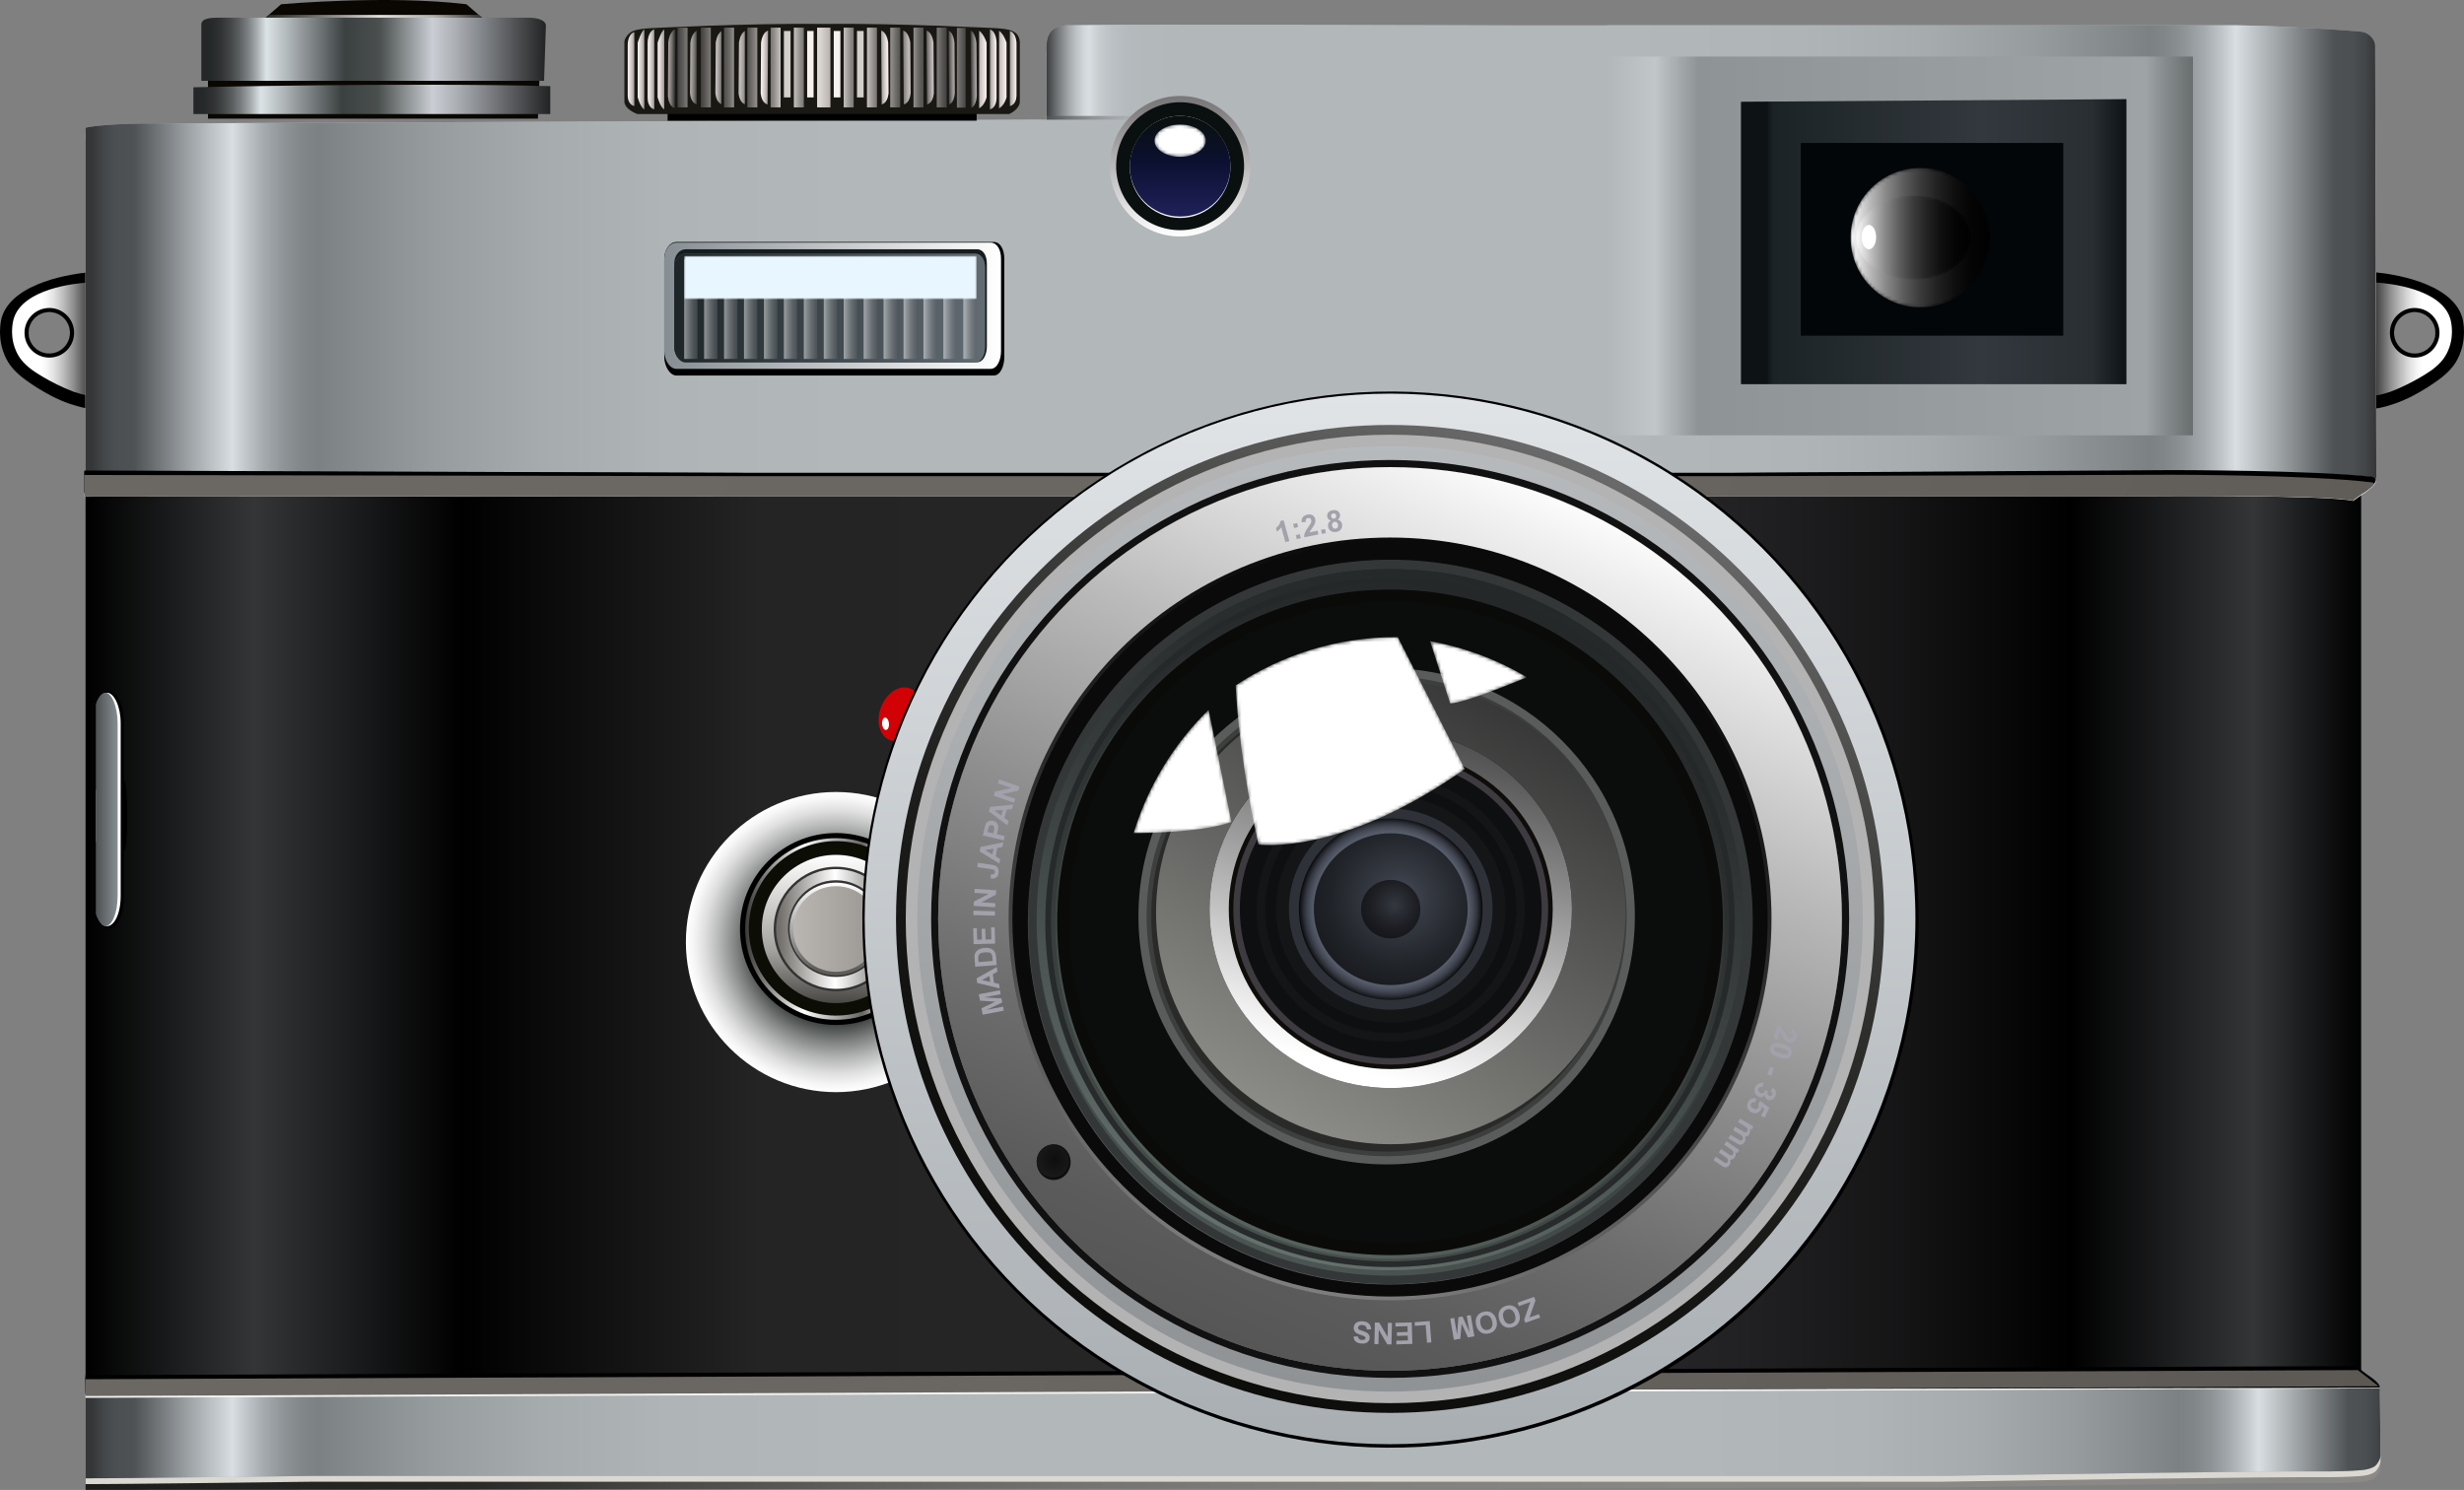 <svg enable-background="new 0 0 741.471 448.416" viewBox="0 0 741.471 448.416" xmlns="http://www.w3.org/2000/svg" xmlns:xlink="http://www.w3.org/1999/xlink"><rect x="0" y="0" width="741.471" height="448.416" fill="#808080" stroke="none"/><linearGradient id="a"><stop offset=".387" stop-color="#fff"/><stop offset=".452" stop-color="#f7f7f7"/><stop offset=".554" stop-color="#e1e1e1"/><stop offset=".68" stop-color="#bcbcbc"/><stop offset=".824" stop-color="#8a8a8a"/><stop offset=".983" stop-color="#4a4a4a"/><stop offset="1" stop-color="#434343"/></linearGradient><linearGradient id="b" gradientUnits="userSpaceOnUse" x1="3.622" x2="26.392" xlink:href="#a" y1="102.002" y2="102.002"/><linearGradient id="c" gradientTransform="matrix(1 0 0 -1 0 450.001)" gradientUnits="userSpaceOnUse" x1="18.577" x2="716.359" y1="220.336" y2="220.336"><stop offset="0" stop-color="#1c1c1b"/><stop offset=".178" stop-color="#292928"/><stop offset=".188" stop-color="#2d2d2c"/><stop offset=".264" stop-color="#4b4a48"/><stop offset=".348" stop-color="#63615f"/><stop offset=".444" stop-color="#757470"/><stop offset=".556" stop-color="#82807d"/><stop offset=".701" stop-color="#8a8884"/><stop offset="1" stop-color="#8c8a86"/></linearGradient><linearGradient id="d"><stop offset="0" stop-color="#343638"/><stop offset=".001" stop-color="#353739"/><stop offset=".015" stop-color="#434648"/><stop offset=".031" stop-color="#4b4f51"/><stop offset=".055" stop-color="#4e5254"/><stop offset=".125" stop-color="#9ca1a4"/><stop offset=".183" stop-color="#d8dee1"/><stop offset=".198" stop-color="#c3c9cc"/><stop offset=".224" stop-color="#a4aaad"/><stop offset=".25" stop-color="#8e9496"/><stop offset=".274" stop-color="#818789"/><stop offset=".296" stop-color="#7c8284"/><stop offset=".322" stop-color="#818789"/><stop offset=".447" stop-color="#979c9f"/><stop offset=".586" stop-color="#a6abae"/><stop offset=".748" stop-color="#afb4b7"/><stop offset=".984" stop-color="#b2b7ba"/></linearGradient><linearGradient id="e" gradientTransform="matrix(1 0 0 -1 0 450.001)" gradientUnits="userSpaceOnUse" x1="27.582" x2="259.123" xlink:href="#d" y1="223.826" y2="223.826"/><linearGradient id="f" gradientTransform="matrix(1 0 0 -1 0 450.001)" gradientUnits="userSpaceOnUse" x1="314.892" x2="347.559" y1="428.275" y2="428.275"><stop offset="0" stop-color="#4e5052"/><stop offset=".202" stop-color="#717476"/><stop offset=".408" stop-color="#8d9194"/><stop offset=".613" stop-color="#a2a6a9"/><stop offset=".812" stop-color="#aeb3b6"/><stop offset="1" stop-color="#b2b7ba"/></linearGradient><linearGradient id="g" gradientTransform="matrix(1 0 0 -1 0 450.001)" gradientUnits="userSpaceOnUse" x1="314.558" x2="354.914" y1="428.837" y2="428.837"><stop offset="0" stop-color="#343638"/><stop offset=".01" stop-color="#3c3e40"/><stop offset=".092" stop-color="#737679"/><stop offset=".167" stop-color="#9fa3a6"/><stop offset=".234" stop-color="#bec3c6"/><stop offset=".29" stop-color="#d1d7da"/><stop offset=".328" stop-color="#d8dee1"/><stop offset=".334" stop-color="#d6dcdf"/><stop offset=".408" stop-color="#c6cbce"/><stop offset=".499" stop-color="#bac0c3"/><stop offset=".627" stop-color="#b4b9bc"/><stop offset=".984" stop-color="#b2b7ba"/></linearGradient><linearGradient id="h" gradientTransform="matrix(1 0 0 -1 0 450.001)" gradientUnits="userSpaceOnUse" x1="718.343" x2="506.712" xlink:href="#d" y1="23.104" y2="23.104"/><linearGradient id="i" gradientTransform="matrix(1 0 0 -1 0 450.001)" gradientUnits="userSpaceOnUse" x1="483.696" x2="715.079" y1="359.457" y2="359.457"><stop offset=".016" stop-color="#b2b7ba"/><stop offset=".252" stop-color="#afb4b7"/><stop offset=".414" stop-color="#a6abae"/><stop offset=".553" stop-color="#979c9f"/><stop offset=".678" stop-color="#818789"/><stop offset=".704" stop-color="#7c8284"/><stop offset=".726" stop-color="#818789"/><stop offset=".75" stop-color="#8e9496"/><stop offset=".776" stop-color="#a4aaad"/><stop offset=".802" stop-color="#c3c9cc"/><stop offset=".817" stop-color="#d8dee1"/><stop offset=".875" stop-color="#9ca1a4"/><stop offset=".945" stop-color="#4e5254"/><stop offset=".969" stop-color="#4b4f51"/><stop offset=".985" stop-color="#434648"/><stop offset=".999" stop-color="#353739"/><stop offset="1" stop-color="#343638"/></linearGradient><linearGradient id="j" gradientTransform="matrix(1 0 0 -1 0 450.001)" gradientUnits="userSpaceOnUse" x1="355.122" x2="355.122" y1="421.637" y2="378.893"><stop offset="0" stop-color="#787576"/><stop offset=".12" stop-color="#838081"/><stop offset=".332" stop-color="#a09e9f"/><stop offset=".424" stop-color="#afadae"/><stop offset=".673" stop-color="#cfcecf"/><stop offset="1" stop-color="#fff"/></linearGradient><linearGradient id="k" gradientTransform="matrix(1 0 0 -1 0 450.001)" gradientUnits="userSpaceOnUse" x1="355.121" x2="355.121" y1="414.26" y2="387.07"><stop offset="0" stop-color="#0a100e"/><stop offset=".46" stop-color="#0b1030"/><stop offset=".995" stop-color="#1d1e54"/></linearGradient><mask id="l" height="9.727" maskUnits="userSpaceOnUse" width="15.419" x="347.412" y="37.468"><path d="m362.831 42.331c0 2.686-3.451 4.864-7.709 4.864-4.257 0-7.71-2.179-7.71-4.864 0-2.687 3.453-4.863 7.71-4.863 4.258 0 7.709 2.177 7.709 4.863z" fill="url(#m)"/></mask><radialGradient id="m" cx="355.342" cy="412.837" gradientTransform="matrix(1 0 0 -1 0 450.001)" gradientUnits="userSpaceOnUse" r="10.258"><stop offset="0" stop-color="#cdcdcd"/><stop offset=".277" stop-color="#8d8d8d"/><stop offset=".626" stop-color="#414141"/><stop offset=".876" stop-color="#121212"/><stop offset="1"/></radialGradient><linearGradient id="n" gradientTransform="matrix(1 0 0 -1 0 450.001)" gradientUnits="userSpaceOnUse" x1="25.752" x2="710.521" y1="166.619" y2="166.619"><stop offset="0"/><stop offset=".074" stop-color="#333537"/><stop offset=".165"/><stop offset=".296" stop-color="#242424"/><stop offset=".66" stop-color="#272729"/><stop offset=".723" stop-color="#222224"/><stop offset=".797" stop-color="#151516"/><stop offset=".872"/><stop offset=".953" stop-color="#333537"/><stop offset="1"/></linearGradient><linearGradient id="o"><stop offset="0" stop-color="#6b6864"/><stop offset=".484" stop-color="#6a6762"/><stop offset="1" stop-color="#5c5954"/></linearGradient><linearGradient id="p" gradientTransform="matrix(1 0 0 -1 0 450.001)" gradientUnits="userSpaceOnUse" x1="78.835" x2="758.409" xlink:href="#o" y1="431.874" y2="129.969"/><linearGradient id="q" gradientTransform="matrix(1 0 0 -1 0 450.001)" gradientUnits="userSpaceOnUse" x1="-18.561" x2="662.019" xlink:href="#o" y1="205.306" y2="-97.046"/><linearGradient id="r" gradientTransform="matrix(1 0 0 -1 0 450.001)" gradientUnits="userSpaceOnUse" x1="78.648" x2="146.83" y1="444.32" y2="444.32"><stop offset="0" stop-color="#262623"/><stop offset=".063" stop-color="#353532"/><stop offset=".186" stop-color="#5e5c59"/><stop offset=".354" stop-color="#9f9b97"/><stop offset=".522" stop-color="#e6e0dc"/><stop offset=".758" stop-color="#b4b0ac"/><stop offset="1" stop-color="#242321"/></linearGradient><linearGradient id="s"><stop offset="0" stop-color="#232526"/><stop offset=".03" stop-color="#26292a"/><stop offset=".058" stop-color="#313335"/><stop offset=".084" stop-color="#434647"/><stop offset=".11" stop-color="#5c5f61"/><stop offset=".135" stop-color="#7c8082"/><stop offset=".16" stop-color="#a4a9ab"/><stop offset=".183" stop-color="#d1d8db"/><stop offset=".189" stop-color="#dce3e6"/><stop offset=".417" stop-color="#3b4041"/><stop offset=".518" stop-color="#4a504e"/><stop offset=".67" stop-color="#caced4"/><stop offset=".737" stop-color="#acafb4"/><stop offset="1" stop-color="#212324"/></linearGradient><linearGradient id="t" gradientTransform="matrix(1 0 0 -1 0 450.001)" gradientUnits="userSpaceOnUse" x1="60.586" x2="164.275" xlink:href="#s" y1="435.184" y2="435.184"/><linearGradient id="u" gradientTransform="matrix(1 0 0 -1 0 450.001)" gradientUnits="userSpaceOnUse" x1="58.2" x2="165.583" xlink:href="#s" y1="420.091" y2="420.091"/><linearGradient id="v" gradientTransform="matrix(1 0 0 -1 0 450.001)" gradientUnits="userSpaceOnUse" x1="245.892" x2="249.892" y1="429.682" y2="429.682"><stop offset="0" stop-color="#e4dfdb"/><stop offset="1" stop-color="#b8b3af"/></linearGradient><linearGradient id="w"><stop offset="0" stop-color="#c7c3bf"/><stop offset=".28" stop-color="#aeaaa7"/><stop offset=".751" stop-color="#888583"/><stop offset="1" stop-color="#7a7775"/></linearGradient><linearGradient id="x" gradientTransform="matrix(1 0 0 -1 0 450.001)" gradientUnits="userSpaceOnUse" x1="238.892" x2="241.892" xlink:href="#w" y1="429.682" y2="429.682"/><linearGradient id="y" gradientTransform="matrix(1 0 0 -1 0 450.001)" gradientUnits="userSpaceOnUse" x1="253.892" x2="256.892" xlink:href="#w" y1="429.682" y2="429.682"/><linearGradient id="z" gradientTransform="matrix(1 0 0 -1 0 450.001)" gradientUnits="userSpaceOnUse" x1="260.892" x2="263.892" xlink:href="#w" y1="429.682" y2="429.682"/><linearGradient id="A"><stop offset="0" stop-color="#9b9a96"/><stop offset=".251" stop-color="#bbb7b4"/><stop offset=".566" stop-color="#ddd5d4"/><stop offset=".827" stop-color="#f1e8e7"/><stop offset="1" stop-color="#f9efee"/></linearGradient><linearGradient id="B" gradientTransform="matrix(1 0 0 -1 0 450.001)" gradientUnits="userSpaceOnUse" x1="293.954" x2="297.027" xlink:href="#A" y1="429.076" y2="429.076"/><linearGradient id="C" gradientTransform="matrix(1 0 0 -1 0 450.001)" gradientUnits="userSpaceOnUse" x1="297.933" x2="299.982" xlink:href="#A" y1="429.128" y2="429.128"/><linearGradient id="D" gradientTransform="matrix(1 0 0 -1 0 450.001)" gradientUnits="userSpaceOnUse" x1="299.954" x2="303.027" xlink:href="#A" y1="429.076" y2="429.076"/><linearGradient id="E" gradientTransform="matrix(1 0 0 -1 0 450.001)" gradientUnits="userSpaceOnUse" x1="303.933" x2="305.982" xlink:href="#A" y1="429.382" y2="429.382"/><linearGradient id="F" gradientTransform="matrix(-1 0 0 -1 -4648.216 450.001)" gradientUnits="userSpaceOnUse" x1="-4848.067" x2="-4846.018" xlink:href="#A" y1="429.128" y2="429.128"/><linearGradient id="G" gradientTransform="matrix(-1 0 0 -1 -4648.216 450.001)" gradientUnits="userSpaceOnUse" x1="-4845.067" x2="-4843.018" xlink:href="#A" y1="429.128" y2="429.128"/><linearGradient id="H" gradientTransform="matrix(-1 0 0 -1 -4648.216 450.001)" gradientUnits="userSpaceOnUse" x1="-4842.067" x2="-4840.018" xlink:href="#A" y1="429.128" y2="429.128"/><linearGradient id="I" gradientTransform="matrix(-1 0 0 -1 -4648.216 450.001)" gradientUnits="userSpaceOnUse" x1="-4839.067" x2="-4837.018" xlink:href="#A" y1="429.213" y2="429.213"/><linearGradient id="J" gradientTransform="matrix(1 -.007 -.007 -.924 4.802 375.786)" gradientUnits="userSpaceOnUse" x1="263.082" x2="265.23" xlink:href="#A" y1="382.687" y2="382.687"/><linearGradient id="K"><stop offset="0" stop-color="#969390"/><stop offset=".08" stop-color="#908d8a"/><stop offset=".687" stop-color="#676562"/><stop offset="1" stop-color="#575553"/></linearGradient><linearGradient id="L" gradientTransform="matrix(1 0 0 -1 0 450.001)" gradientUnits="userSpaceOnUse" x1="267.892" x2="270.892" xlink:href="#K" y1="429.682" y2="429.682"/><linearGradient id="M"><stop offset="0" stop-color="#7a7a76"/><stop offset=".155" stop-color="#8b8986"/><stop offset=".511" stop-color="#ada8a6"/><stop offset=".805" stop-color="#c1baba"/><stop offset="1" stop-color="#c9c1c1"/></linearGradient><linearGradient id="N" gradientTransform="matrix(1 -.007 -.007 -.924 4.802 375.786)" gradientUnits="userSpaceOnUse" x1="269.722" x2="271.871" xlink:href="#M" y1="382.634" y2="382.634"/><linearGradient id="O"><stop offset="0" stop-color="#969390"/><stop offset=".156" stop-color="#868481"/><stop offset=".485" stop-color="#6b6866"/><stop offset=".775" stop-color="#5a5856"/><stop offset=".993" stop-color="#545250"/></linearGradient><linearGradient id="P" gradientTransform="matrix(1 0 0 -1 0 450.001)" gradientUnits="userSpaceOnUse" x1="274.892" x2="277.892" xlink:href="#O" y1="429.682" y2="429.682"/><linearGradient id="Q"><stop offset="0" stop-color="#595956"/><stop offset=".019" stop-color="#5c5c59"/><stop offset=".336" stop-color="#8b8786"/><stop offset=".616" stop-color="#ada7a6"/><stop offset=".847" stop-color="#c1baba"/><stop offset="1" stop-color="#c9c1c1"/></linearGradient><linearGradient id="R" gradientTransform="matrix(1 -.007 -.007 -.924 4.802 375.786)" gradientUnits="userSpaceOnUse" x1="276.712" x2="278.86" xlink:href="#Q" y1="382.577" y2="382.577"/><linearGradient id="S"><stop offset="0" stop-color="#7d7a78"/><stop offset=".637" stop-color="#555351"/><stop offset=".973" stop-color="#454342"/></linearGradient><linearGradient id="T" gradientTransform="matrix(1 0 0 -1 0 450.001)" gradientUnits="userSpaceOnUse" x1="281.892" x2="284.892" xlink:href="#S" y1="429.682" y2="429.682"/><linearGradient id="U"><stop offset="0" stop-color="#3b3b39"/><stop offset=".048" stop-color="#434341"/><stop offset=".355" stop-color="#726f6d"/><stop offset=".627" stop-color="#948e8e"/><stop offset=".852" stop-color="#a8a2a2"/><stop offset="1" stop-color="#b0a9a9"/></linearGradient><linearGradient id="V" gradientTransform="matrix(1 -.007 -.007 -.924 4.802 375.786)" gradientUnits="userSpaceOnUse" x1="283.325" x2="285.163" xlink:href="#U" y1="382.518" y2="382.518"/><linearGradient id="W" gradientTransform="matrix(1 0 0 -1 0 450.001)" gradientUnits="userSpaceOnUse" x1="287.892" x2="290.892" xlink:href="#S" y1="429.602" y2="429.602"/><linearGradient id="X" gradientTransform="matrix(.83 -.006 -.007 -.966 61.792 399.082)" gradientUnits="userSpaceOnUse" x1="280.9" x2="283.049" xlink:href="#U" y1="389.8" y2="389.8"/><linearGradient id="Y" gradientTransform="matrix(-1 0 0 -1 -4546.08 450.001)" gradientUnits="userSpaceOnUse" x1="-4780.972" x2="-4777.972" xlink:href="#w" y1="429.682" y2="429.682"/><linearGradient id="Z" gradientTransform="matrix(-1 -.007 .007 -.924 -4550.881 375.786)" gradientUnits="userSpaceOnUse" x1="-4779.017" x2="-4776.868" xlink:href="#A" y1="423.076" y2="423.076"/><linearGradient id="aa" gradientTransform="matrix(-1 0 0 -1 -4546.08 450.001)" gradientUnits="userSpaceOnUse" x1="-4773.972" x2="-4770.972" xlink:href="#K" y1="429.682" y2="429.682"/><linearGradient id="ab" gradientTransform="matrix(-1 -.007 .007 -.924 -4550.881 375.786)" gradientUnits="userSpaceOnUse" x1="-4772.376" x2="-4770.227" xlink:href="#M" y1="422.966" y2="422.966"/><linearGradient id="ac" gradientTransform="matrix(-1 0 0 -1 -4546.08 450.001)" gradientUnits="userSpaceOnUse" x1="-4766.972" x2="-4763.972" xlink:href="#O" y1="429.682" y2="429.682"/><linearGradient id="ad" gradientTransform="matrix(-1 -.007 .007 -.924 -4550.881 375.786)" gradientUnits="userSpaceOnUse" x1="-4765.385" x2="-4763.238" xlink:href="#Q" y1="422.898" y2="422.898"/><linearGradient id="ae" gradientTransform="matrix(-1 0 0 -1 -4546.08 450.001)" gradientUnits="userSpaceOnUse" x1="-4759.972" x2="-4756.972" xlink:href="#S" y1="429.682" y2="429.682"/><linearGradient id="af" gradientTransform="matrix(-1 -.007 .007 -.924 -4550.881 375.786)" gradientUnits="userSpaceOnUse" x1="-4757.746" x2="-4755.598" xlink:href="#U" y1="422.86" y2="422.86"/><linearGradient id="ag" gradientTransform="matrix(-1 0 0 -1 -4546.08 450.001)" gradientUnits="userSpaceOnUse" x1="-4752.972" x2="-4749.972" xlink:href="#S" y1="429.682" y2="429.682"/><linearGradient id="ah" gradientTransform="matrix(-1 -.008 .006 -.988 -4551.203 409.214)" gradientUnits="userSpaceOnUse" x1="-4751.527" x2="-4749.379" xlink:href="#U" y1="433.861" y2="433.861"/><linearGradient id="ai" gradientTransform="matrix(1 0 0 -1 0 450.001)" gradientUnits="userSpaceOnUse" x1="28.087" x2="35.407" y1="206.387" y2="206.387"><stop offset=".003" stop-color="#464a4d"/><stop offset="1" stop-color="#878e91"/></linearGradient><linearGradient id="aj" gradientTransform="matrix(1 0 0 -1 0 450.001)" gradientUnits="userSpaceOnUse" x1="199.892" x2="301.229" y1="357.977" y2="357.977"><stop offset="0" stop-color="#868d93"/><stop offset="1" stop-color="#fff"/></linearGradient><linearGradient id="ak" gradientTransform="matrix(1 0 0 -1 0 450.001)" gradientUnits="userSpaceOnUse" x1="202.891" x2="296.392" y1="357.31" y2="357.31"><stop offset="0" stop-color="#1d2528"/><stop offset="1" stop-color="#626c73"/></linearGradient><linearGradient id="al"><stop offset="0" stop-color="#fff"/><stop offset=".234" stop-color="#cccecf"/><stop offset=".481" stop-color="#9da0a3"/><stop offset=".7" stop-color="#7b7f84"/><stop offset=".88" stop-color="#676b70"/><stop offset="1" stop-color="#5f6469"/></linearGradient><linearGradient id="am" gradientTransform="matrix(1 0 0 -1 0 450.001)" gradientUnits="userSpaceOnUse" x1="289.892" x2="293.892" xlink:href="#al" y1="356.977" y2="356.977"/><linearGradient id="an" gradientTransform="matrix(1 0 0 -1 0 450.001)" gradientUnits="userSpaceOnUse" x1="283.892" x2="287.892" xlink:href="#al" y1="356.977" y2="356.977"/><linearGradient id="ao" gradientTransform="matrix(1 0 0 -1 0 450.001)" gradientUnits="userSpaceOnUse" x1="277.892" x2="281.892" xlink:href="#al" y1="356.977" y2="356.977"/><linearGradient id="ap" gradientTransform="matrix(1 0 0 -1 0 450.001)" gradientUnits="userSpaceOnUse" x1="271.892" x2="275.892" xlink:href="#al" y1="356.977" y2="356.977"/><linearGradient id="aq" gradientTransform="matrix(1 0 0 -1 0 450.001)" gradientUnits="userSpaceOnUse" x1="265.892" x2="269.892" xlink:href="#al" y1="356.977" y2="356.977"/><linearGradient id="ar" gradientTransform="matrix(1 0 0 -1 0 450.001)" gradientUnits="userSpaceOnUse" x1="259.892" x2="263.892" xlink:href="#al" y1="356.977" y2="356.977"/><linearGradient id="as" gradientTransform="matrix(1 0 0 -1 0 450.001)" gradientUnits="userSpaceOnUse" x1="253.892" x2="257.892" xlink:href="#al" y1="356.977" y2="356.977"/><linearGradient id="at" gradientTransform="matrix(1 0 0 -1 0 450.001)" gradientUnits="userSpaceOnUse" x1="247.892" x2="251.892" xlink:href="#al" y1="356.977" y2="356.977"/><linearGradient id="au" gradientTransform="matrix(1 0 0 -1 0 450.001)" gradientUnits="userSpaceOnUse" x1="241.892" x2="245.892" xlink:href="#al" y1="356.977" y2="356.977"/><linearGradient id="av" gradientTransform="matrix(1 0 0 -1 0 450.001)" gradientUnits="userSpaceOnUse" x1="235.892" x2="239.892" xlink:href="#al" y1="356.977" y2="356.977"/><linearGradient id="aw" gradientTransform="matrix(1 0 0 -1 0 450.001)" gradientUnits="userSpaceOnUse" x1="229.892" x2="233.892" xlink:href="#al" y1="356.977" y2="356.977"/><linearGradient id="ax" gradientTransform="matrix(1 0 0 -1 0 450.001)" gradientUnits="userSpaceOnUse" x1="223.892" x2="227.892" xlink:href="#al" y1="356.977" y2="356.977"/><linearGradient id="ay" gradientTransform="matrix(1 0 0 -1 0 450.001)" gradientUnits="userSpaceOnUse" x1="217.892" x2="221.892" xlink:href="#al" y1="356.977" y2="356.977"/><linearGradient id="az" gradientTransform="matrix(1 0 0 -1 0 450.001)" gradientUnits="userSpaceOnUse" x1="211.892" x2="215.892" xlink:href="#al" y1="356.977" y2="356.977"/><linearGradient id="aA" gradientTransform="matrix(1 0 0 -1 0 450.001)" gradientUnits="userSpaceOnUse" x1="205.892" x2="209.892" xlink:href="#al" y1="356.977" y2="356.977"/><mask id="aB" height="13" maskUnits="userSpaceOnUse" width="88" x="205.892" y="77.023"><path d="m205.892 77.023h88v13h-88z" fill="url(#aC)"/></mask><linearGradient id="aC" gradientTransform="matrix(1 0 0 -1 0 450.001)" gradientUnits="userSpaceOnUse" x1="249.892" x2="249.892" y1="374.976" y2="359.936"><stop offset="0" stop-color="#fff"/><stop offset="1"/></linearGradient><linearGradient id="aD" gradientTransform="matrix(1 0 0 -1 0 450.001)" gradientUnits="userSpaceOnUse" x1="483.892" x2="659.892" y1="375.977" y2="375.977"><stop offset="0" stop-color="#b2b7ba"/><stop offset=".081" stop-color="#c1c7c9"/><stop offset=".101" stop-color="#b2b8ba"/><stop offset=".155" stop-color="#8e9496"/><stop offset=".322" stop-color="#92989a"/><stop offset=".919" stop-color="#9ea4a6"/><stop offset=".951" stop-color="#878d8e"/><stop offset="1" stop-color="#686d6e"/></linearGradient><linearGradient id="aE" gradientTransform="matrix(1 0 0 -1 0 450.001)" gradientUnits="userSpaceOnUse" x1="523.892" x2="639.892" y1="377.265" y2="377.265"><stop offset=".067" stop-color="#0d1215"/><stop offset=".073" stop-color="#13191c"/><stop offset=".084" stop-color="#1c2326"/><stop offset=".623" stop-color="#32383d"/><stop offset=".912" stop-color="#282e32"/><stop offset="1" stop-color="#0d1215"/></linearGradient><mask id="aF" height="42" maskUnits="userSpaceOnUse" width="42" x="556.892" y="50.523"><circle cx="577.892" cy="71.523" fill="url(#aH)" r="21"/></mask><linearGradient id="aG"><stop offset="0"/><stop offset="1" stop-color="#fff"/></linearGradient><radialGradient id="aH" cx="583.225" cy="377.643" gradientTransform="matrix(1 0 0 -1 0 450.001)" gradientUnits="userSpaceOnUse" r="37.668" xlink:href="#aG"/><linearGradient id="aI"><stop offset="0" stop-color="#fff"/><stop offset=".024" stop-color="#f2f2f2"/><stop offset=".138" stop-color="#bababa"/><stop offset=".255" stop-color="#888"/><stop offset=".373" stop-color="#5e5e5e"/><stop offset=".492" stop-color="#3c3c3c"/><stop offset=".613" stop-color="#222"/><stop offset=".736" stop-color="#0f0f0f"/><stop offset=".863" stop-color="#040404"/><stop offset="1"/></linearGradient><linearGradient id="aJ" gradientTransform="matrix(1 0 0 -1 0 450.001)" gradientUnits="userSpaceOnUse" x1="556.892" x2="598.892" xlink:href="#aI" y1="378.477" y2="378.477"/><mask id="aK" height="25.316" maskUnits="userSpaceOnUse" width="34.668" x="558.558" y="58.865"><ellipse cx="575.892" cy="71.523" fill="url(#aL)" rx="17.334" ry="12.658"/></mask><radialGradient id="aL" cx="580.294" cy="266.54" gradientTransform="matrix(1 0 0 -.73 0 266.681)" gradientUnits="userSpaceOnUse" r="31.091" xlink:href="#aG"/><linearGradient id="aM" gradientTransform="matrix(1 0 0 -1 0 450.001)" gradientUnits="userSpaceOnUse" x1="558.558" x2="593.226" xlink:href="#aI" y1="378.477" y2="378.477"/><radialGradient id="aN" cx="251.563" cy="166.468" gradientTransform="matrix(1 0 0 -1 0 450.001)" gradientUnits="userSpaceOnUse" r="45.167"><stop offset=".473" stop-color="#121714"/><stop offset=".54" stop-color="#3a3e3c"/><stop offset=".666" stop-color="#7f8280"/><stop offset=".779" stop-color="#b6b8b7"/><stop offset=".876" stop-color="#dedfde"/><stop offset=".953" stop-color="#f6f6f6"/><stop offset="1" stop-color="#fff"/></radialGradient><linearGradient id="aO" gradientTransform="matrix(1 0 0 -1 0 450.001)" gradientUnits="userSpaceOnUse" x1="224.231" x2="278.893" y1="170.404" y2="170.404"><stop offset="0" stop-color="#3b3936"/><stop offset=".32" stop-color="#fff"/><stop offset=".643" stop-color="#666563"/><stop offset=".801" stop-color="#fff"/><stop offset="1" stop-color="#3b3a38"/></linearGradient><linearGradient id="aP" gradientTransform="matrix(1 0 0 -1 0 450.001)" gradientUnits="userSpaceOnUse" x1="251.562" x2="251.562" y1="192.716" y2="147.694"><stop offset="0" stop-color="#fff"/><stop offset=".64" stop-color="#a4a29e"/><stop offset="1" stop-color="#474542"/></linearGradient><linearGradient id="aQ" gradientTransform="matrix(1 0 0 -1 0 450.001)" gradientUnits="userSpaceOnUse" x1="234.262" x2="268.982" y1="170.405" y2="170.405"><stop offset="0" stop-color="#706d68"/><stop offset=".492" stop-color="#fff"/><stop offset="1" stop-color="#5e5d59"/></linearGradient><linearGradient id="aR" gradientTransform="matrix(1 0 0 -1 0 450.001)" gradientUnits="userSpaceOnUse" x1="251.563" x2="251.563" y1="184.363" y2="158.224"><stop offset="0" stop-color="#fff"/><stop offset="1" stop-color="#5e5d59"/></linearGradient><linearGradient id="aS" gradientTransform="matrix(1 0 0 -1 0 450.001)" gradientUnits="userSpaceOnUse" x1="238.677" x2="264.447" y1="170.404" y2="170.404"><stop offset="0" stop-color="#bab7b2"/><stop offset="1" stop-color="#999691"/></linearGradient><linearGradient id="aT" gradientTransform="matrix(1 0 0 -1 0 450.001)" gradientUnits="userSpaceOnUse" x1="418.296" x2="418.296" y1="331.53" y2="15.342"><stop offset="0" stop-color="#e0e4e7"/><stop offset="1" stop-color="#a9aeb2"/></linearGradient><linearGradient id="aU" gradientTransform="matrix(1 0 0 -1 0 450.001)" gradientUnits="userSpaceOnUse" x1="478.843" x2="356.752" y1="307.574" y2="37.085"><stop offset="0" stop-color="#686968"/><stop offset=".164" stop-color="#4d4d4c"/><stop offset=".373" stop-color="#313130"/><stop offset=".583" stop-color="#1d1d1c"/><stop offset=".793" stop-color="#111110"/><stop offset="1" stop-color="#0d0d0c"/></linearGradient><linearGradient id="aV" gradientTransform="matrix(1 0 0 -1 0 450.001)" gradientUnits="userSpaceOnUse" x1="418.298" x2="418.298" y1="317.48" y2="31.959"><stop offset="0" stop-color="#b7babd"/><stop offset=".997" stop-color="#8f9396"/></linearGradient><linearGradient id="aW" gradientTransform="matrix(1 0 0 -1 0 450.001)" gradientUnits="userSpaceOnUse" x1="487.313" x2="347.368" y1="288.463" y2="55.221"><stop offset="0" stop-color="#636365"/><stop offset="1" stop-color="#323234"/></linearGradient><radialGradient id="aX" cx="416.229" cy="166.887" gradientTransform="matrix(1 0 0 -1 0 450.001)" gradientUnits="userSpaceOnUse" r="140.308"><stop offset=".008" stop-color="#2c2c2c"/><stop offset=".789" stop-color="#727677"/><stop offset=".881" stop-color="#707475"/><stop offset=".914" stop-color="#6a6d6e"/><stop offset=".937" stop-color="#5e6263"/><stop offset=".956" stop-color="#4e5152"/><stop offset=".973" stop-color="#393b3c"/><stop offset=".987" stop-color="#202121"/><stop offset=".999" stop-color="#020202"/><stop offset="1"/></radialGradient><linearGradient id="aY" gradientTransform="matrix(1 0 0 -1 0 450.001)" gradientUnits="userSpaceOnUse" x1="360.887" x2="473.665" y1="40.286" y2="301.853"><stop offset="0" stop-color="#545454"/><stop offset=".116" stop-color="#5b5b5b"/><stop offset=".283" stop-color="#6e6e6e"/><stop offset=".482" stop-color="#8e8e8e"/><stop offset=".705" stop-color="#bababa"/><stop offset=".945" stop-color="#f1f1f1"/><stop offset="1" stop-color="#fff"/></linearGradient><linearGradient id="aZ" gradientTransform="matrix(1 0 0 -1 0 450.001)" gradientUnits="userSpaceOnUse" x1="448.967" x2="387.439" y1="282.969" y2="63.227"><stop offset="0" stop-color="#0a0a0a"/><stop offset=".151" stop-color="#101010"/><stop offset=".362" stop-color="#222322"/><stop offset=".609" stop-color="#404040"/><stop offset=".88" stop-color="#696969"/><stop offset="1" stop-color="#7d7e7d"/></linearGradient><linearGradient id="a0" gradientTransform="matrix(1 0 0 -1 0 450.001)" gradientUnits="userSpaceOnUse" x1="454.473" x2="382.119" y1="275.246" y2="69.555"><stop offset="0" stop-color="#272725"/><stop offset=".235" stop-color="#2d2d2b"/><stop offset=".564" stop-color="#403f3d"/><stop offset=".945" stop-color="#5d5c5a"/><stop offset="1" stop-color="#62615f"/></linearGradient><linearGradient id="a1" gradientTransform="matrix(1 0 0 -1 0 450.001)" gradientUnits="userSpaceOnUse" x1="453.123" x2="384.302" y1="274.257" y2="72.97"><stop offset="0" stop-color="#252829"/><stop offset=".285" stop-color="#2b2e2f"/><stop offset=".682" stop-color="#3a403f"/><stop offset="1" stop-color="#4b5451"/></linearGradient><linearGradient id="a2" gradientTransform="matrix(1 0 0 -1 0 450.001)" gradientUnits="userSpaceOnUse" x1="452.883" x2="384.536" y1="274.373" y2="74.472"><stop offset="0" stop-color="#252829"/><stop offset=".206" stop-color="#2b2e2f"/><stop offset=".495" stop-color="#3a4140"/><stop offset=".829" stop-color="#545e5b"/><stop offset="1" stop-color="#64706c"/></linearGradient><linearGradient id="a3" gradientTransform="matrix(1 0 0 -1 0 450.001)" gradientUnits="userSpaceOnUse" x1="452.275" x2="385.128" y1="271.78" y2="75.388"><stop offset="0" stop-color="#252829"/><stop offset="1" stop-color="#282b2b"/></linearGradient><linearGradient id="a4" gradientTransform="matrix(1 0 0 -1 0 450.001)" gradientUnits="userSpaceOnUse" x1="451.71" x2="385.68" y1="270.127" y2="77.003"><stop offset="0" stop-color="#252829"/><stop offset=".308" stop-color="#2a2e2f"/><stop offset=".738" stop-color="#3a403f"/><stop offset="1" stop-color="#464f4c"/></linearGradient><linearGradient id="a5" gradientTransform="matrix(1 0 0 -1 0 450.001)" gradientUnits="userSpaceOnUse" x1="451.305" x2="386.075" y1="268.942" y2="78.158"><stop offset="0" stop-color="#252829"/><stop offset=".575" stop-color="#2b2e2f"/><stop offset="1" stop-color="#333738"/></linearGradient><linearGradient id="a6" gradientTransform="matrix(1 0 0 -1 0 450.001)" gradientUnits="userSpaceOnUse" x1="451.372" x2="386.008" y1="268.909" y2="77.731"><stop offset="0" stop-color="#252829"/><stop offset=".241" stop-color="#2b2e2f"/><stop offset=".576" stop-color="#3a413f"/><stop offset=".966" stop-color="#545e5a"/><stop offset="1" stop-color="#56615d"/></linearGradient><radialGradient id="a7" cx="317.407" cy="101.256" gradientTransform="matrix(1 0 0 -1 0 450.001)" gradientUnits="userSpaceOnUse" r="5.818"><stop offset=".004" stop-color="#0d0d0d"/><stop offset=".192" stop-color="#101010"/><stop offset="1" stop-color="#1a1a1a"/></radialGradient><linearGradient id="a8" gradientTransform="matrix(1 0 0 -1 0 450.001)" gradientUnits="userSpaceOnUse" x1="385.256" x2="451.738" y1="113.605" y2="237.071"><stop offset="0" stop-color="#8b8c87"/><stop offset="1" stop-color="#383838"/></linearGradient><radialGradient id="a9" cx="418.76" cy="176.876" gradientTransform="matrix(1 0 0 -1 0 450.001)" gradientUnits="userSpaceOnUse" r="54.187"><stop offset=".002"/><stop offset=".895"/><stop offset=".943" stop-color="#2d2d59"/><stop offset=".954" stop-color="#2a2a53"/><stop offset=".967" stop-color="#224"/><stop offset=".982" stop-color="#151529"/><stop offset=".998" stop-color="#030305"/><stop offset="1"/></radialGradient><linearGradient id="ba" gradientTransform="matrix(1 0 0 -1 0 450.001)" gradientUnits="userSpaceOnUse" x1="434.313" x2="404.943" y1="231.847" y2="128.76"><stop offset="0" stop-color="#4a4a4a"/><stop offset="1" stop-color="#fff"/></linearGradient><radialGradient id="bb" cx="418.507" cy="176.369" gradientTransform="matrix(1 0 0 -1 0 450.001)" gradientUnits="userSpaceOnUse" r="27.465"><stop offset=".587" stop-color="#656c7d"/><stop offset=".734" stop-color="#636a7b"/><stop offset=".805" stop-color="#5d6473"/><stop offset=".859" stop-color="#535866"/><stop offset=".905" stop-color="#444854"/><stop offset=".945" stop-color="#30343c"/><stop offset=".982" stop-color="#191a1f"/><stop offset="1" stop-color="#0a0b0d"/></radialGradient><radialGradient id="bc" cx="421.208" cy="179.745" gradientTransform="matrix(1 0 0 -1 0 450.001)" gradientUnits="userSpaceOnUse" r="27.394"><stop offset="0" stop-color="#484d59"/><stop offset=".298" stop-color="#363a43"/><stop offset=".739" stop-color="#212429"/><stop offset="1" stop-color="#191b1f"/></radialGradient><radialGradient id="bd" cx="419.55" cy="177.672" gradientTransform="matrix(1 0 0 -1 0 450.001)" gradientUnits="userSpaceOnUse" r="10.575"><stop offset=".004" stop-color="#343740"/><stop offset=".036" stop-color="#33363e"/><stop offset=".642" stop-color="#1d1f24"/><stop offset="1" stop-color="#15161a"/></radialGradient><mask id="be" height="62.608" maskUnits="userSpaceOnUse" width="118.367" x="341.117" y="191.743"><path d="m420.21 191.743c-17.88 0-34.507 5.352-48.376 14.535.408 8.542 1.851 25.195 6.846 47.9 0 0 24.791 3.659 62.101-22.719l-20.149-39.711c-.143 0-.281-.005-.422-.005z" fill="url(#bg)"/><path d="m459.484 203.832c-8.79-5.224-18.609-8.964-29.143-10.857l6.06 18.768c4.557-.33 18.308-5.921 23.083-7.911z" fill="url(#bh)"/><path d="m341.117 250.765c5.619-.044 21.479-.435 29.455-3.375l-6.877-33.777c-10.428 10.225-18.262 22.983-22.578 37.152z" fill="url(#bi)"/></mask><linearGradient id="bf"><stop offset="0" stop-color="#fff"/><stop offset=".083" stop-color="#e0e0e0"/><stop offset=".278" stop-color="#9d9d9d"/><stop offset=".463" stop-color="#656565"/><stop offset=".632" stop-color="#393939"/><stop offset=".783" stop-color="#1a1a1a"/><stop offset=".911" stop-color="#070707"/><stop offset="1"/></linearGradient><linearGradient id="bg" gradientTransform="matrix(1 0 0 -1 0 450.001)" gradientUnits="userSpaceOnUse" x1="392.272" x2="413.185" xlink:href="#bf" y1="261.47" y2="196.442"/><linearGradient id="bh" gradientTransform="matrix(1 0 0 -1 0 450.001)" gradientUnits="userSpaceOnUse" x1="437.102" x2="458.013" xlink:href="#bf" y1="275.886" y2="210.859"/><linearGradient id="bi" gradientTransform="matrix(1 0 0 -1 0 450.001)" gradientUnits="userSpaceOnUse" x1="343.419" x2="364.33" xlink:href="#bf" y1="245.759" y2="180.733"/><linearGradient id="bj" gradientTransform="matrix(-1 0 0 1 1446.392 0)" gradientUnits="userSpaceOnUse" x1="708.543" x2="731.313" xlink:href="#a" y1="102.002" y2="102.002"/><path d="m.523 95.526s-1.401 4.777.382 10.086c1.204 3.582 2.956 5.659 5.815 7.981 0 0 6.755 5.378 14.17 7.904.59.201 3.529 1.195 5.502 1.419v-40.92c-3.764.357-22.523 2.671-25.869 13.53zm14.812 10.829c-3.421.271-6.415-2.283-6.686-5.704s2.282-6.415 5.703-6.687c3.422-.272 6.416 2.283 6.687 5.704s-2.282 6.415-5.704 6.687z"/><path d="m4.104 96.008s-1.265 4.047.304 8.533c1.059 3.025 2.612 4.777 5.15 6.732 0 0 5.257 3.833 12.588 6.638.383.146 3.626 1.146 4.246 1.054v-33.933c-3.691.243-19.646 1.82-22.288 10.976zm11.231 10.347c-3.421.271-6.415-2.283-6.686-5.704s2.282-6.415 5.703-6.687c3.422-.272 6.416 2.283 6.687 5.704s-2.282 6.415-5.704 6.687z" fill="url(#b)"/><path d="m716.119 420.903s-.006-.551-.826-1.313l-5.543-5.066-.556-264.122 5.877-5.813-.338-127.184s.188-2.25-2.419-3.799c-.641-.38-1.159-.49-2.458-.661 0 0-21.065-1.663-36.733-1.837 0 0-155.36.028-217.396-.002 0 0-107.647-.436-133.76 0-.613-.025-1.22.028-1.832.098-1.074.121-2.258.479-3.153 1.152-.951.717-1.531 1.809-1.787 3.023-.352 1.666-.232 3.363-.233 5.047-.002 1.857-.007 3.717-.011 5.576-.003 2.024 0 4.05-.003 6.075-.003 1.67.002 3.34-.002 5.01-.003.781.016 1.565-.001 2.347 0 .006-.002.068-.002.068-.001 0-270.045 1.137-270.045 1.137s-12.961 0-19.145 1.281v406.49c7.72.082 558.749-.715 558.749-.715 35.134-.555 97.986-1.483 116.882-1.359 0 0 5.809-.06 8.953-.352 0 0 3.729-.186 4.837-1.759 0 0 .376-.421.704-1.069.254-.505.481-1.238.481-1.834z" fill="url(#c)"/><path d="m716.119 419.156s-.006-.552-.826-1.314l-5.543-5.065-.556-262.375 5.881-6.564-.342-128.179s.188-2.251-2.419-3.799c-.641-.38-1.159-.491-2.458-.661 0 0-21.065-1.663-36.733-1.838 0 0-155.36.029-217.396-.001 0 0-107.647-.437-133.76-.001-.613-.024-1.22.029-1.832.098-1.074.121-2.258.479-3.153 1.153-.951.716-1.531 1.808-1.787 3.022-.352 1.666-.232 3.363-.233 5.047-.002 1.858-.007 3.717-.011 5.576-.003 2.025 0 4.051-.003 6.076-.003 1.67.002 3.34-.002 5.01-.003.781.016 1.565-.001 2.346 0 .006-.002.069-.002.069-.001 0-270.045 1.136-270.045 1.136s-12.961 0-19.145 1.281v406.488c7.72.082 68.392-.715 68.392-.715h490.357c35.134-.554 97.986-1.482 116.882-1.359 0 0 5.809-.061 8.953-.352 0 0 3.729-.187 4.837-1.759 0 0 .376-.422.704-1.07.254-.504.481-1.237.481-1.834z" fill="#dbd8d2"/><path d="m716.119 417.408s-.006-.551-.826-1.313l-5.808-4.25-.269-261.082 5.862-6.883-.346-129.969s.188-2.252-2.419-3.799c-.641-.381-1.159-.492-2.458-.662 0 0-21.065-1.662-36.733-1.838 0 0-155.36.029-217.396 0 0 0-107.647-.438-133.76-.001-.613-.024-1.22.028-1.832.097-1.074.121-2.258.481-3.153 1.154-.951.715-1.531 1.808-1.787 3.023-.352 1.665-.232 3.362-.233 5.047-.002 1.858-.007 3.717-.011 5.575-.003 2.025 0 4.051-.003 6.076-.003 1.67.002 3.34-.002 5.01-.003.781.016 1.566-.001 2.347 0 .006-.002.069-.002.069-.001 0-270.045 1.135-270.045 1.135s-12.961.001-19.145 1.281v406.489c7.72.082 68.392-.715 68.392-.715h490.357c35.134-.555 97.986-1.483 116.882-1.359 0 0 5.809-.061 8.953-.353 0 0 3.729-.186 4.837-1.759 0 0 .376-.421.704-1.069.254-.505.481-1.237.481-1.834z" fill="#b2b7ba"/><path d="m355.122 7.427c-14.302.018-26.433.073-33.156.185-.613-.024-1.22.028-1.832.097-1.074.121-2.258.481-3.153 1.154-.951.715-1.531 1.808-1.787 3.023-.352 1.665-.232 3.362-.233 5.047-.002 1.858-.007 3.717-.011 5.575-.003 2.025 0 4.051-.003 6.076-.003 1.67.002 3.34-.002 5.01-.003.781.016 1.566-.001 2.347 0 .006-.002.069-.002.069-.001 0-270.045 1.135-270.045 1.135s-12.961.001-19.145 1.281v406.489c7.72.082 68.392-.715 68.392-.715h260.978z" fill="url(#e)"/><path d="m355.122 36.023v-28.596c-14.302.018-26.433.073-33.156.185-.613-.024-1.22.028-1.832.097-1.074.121-2.258.481-3.153 1.154-.951.715-1.531 1.808-1.787 3.023-.352 1.665-.232 3.362-.233 5.047-.002 1.858-.007 3.717-.011 5.575-.003 2.025 0 4.051-.003 6.076-.003 1.67.002 3.34-.002 5.01-.003.781.016 1.566-.001 2.347 0 .006-.002.069-.002.069s-1.138.005-3.251.014h43.431z" fill="url(#f)"/><path d="m314.948 28.584c-.003 1.67.002 3.34-.002 5.01-.002.435 0 .869 0 1.305h40.176v-27.472c-14.302.018-26.433.073-33.156.185-.613-.024-1.22.028-1.832.097-1.074.121-2.258.481-3.153 1.154-.951.715-1.531 1.808-1.787 3.023-.352 1.665-.232 3.362-.233 5.047-.002 1.858-.007 3.717-.011 5.575-.002 2.025.001 4.051-.002 6.076z" fill="url(#g)"/><path d="m716.119 417.408s-.006-.551-.826-1.313l-6.276-4.593.729-1.909h-357.674v34.607h232.429c35.134-.555 97.986-1.483 116.882-1.359 0 0 5.809-.061 8.953-.353 0 0 3.729-.186 4.837-1.759 0 0 .376-.421.704-1.069.254-.505.481-1.237.481-1.834z" fill="url(#h)"/><path d="m715.079 143.881-.346-129.969s.188-2.252-2.419-3.799c-.641-.381-1.159-.492-2.458-.662 0 0-21.065-1.662-36.733-1.838 0 0-118.044.023-189.427.008v165.852h225.567l-.047-22.709z" fill="url(#i)"/><path d="m376.269 50.024c0 11.678-9.468 21.146-21.147 21.146s-21.147-9.469-21.147-21.146c0-11.68 9.467-21.148 21.147-21.148s21.147 9.469 21.147 21.148z" fill="url(#j)"/><path d="m374.374 50.024c0 10.633-8.62 19.252-19.252 19.252-10.633 0-19.253-8.619-19.253-19.252 0-10.634 8.621-19.253 19.253-19.253s19.252 8.62 19.252 19.253z" fill="#0a1010"/><path d="m370.27 50.241c0 8.487-6.782 15.367-15.149 15.367s-15.15-6.88-15.15-15.367c0-8.486 6.784-15.368 15.15-15.368s15.149 6.882 15.149 15.368z" fill="#f2f2f2"/><path d="m370.27 50.024c0 8.365-6.782 15.149-15.149 15.149s-15.15-6.784-15.15-15.149c0-8.368 6.784-15.151 15.15-15.151s15.149 6.783 15.149 15.151z" fill="url(#k)"/><path d="m362.831 42.331c0 2.686-3.451 4.864-7.709 4.864-4.257 0-7.71-2.179-7.71-4.864 0-2.687 3.453-4.863 7.71-4.863 4.258 0 7.709 2.177 7.709 4.863z" fill="#fff" mask="url(#l)"/><path d="m357.647 40.002c0 .784-1.131 1.421-2.525 1.421-1.396 0-2.525-.637-2.525-1.421s1.13-1.42 2.525-1.42c1.394 0 2.525.636 2.525 1.42z" fill="#fff"/><path d="m25.752 149.09h684.769v268.583h-684.769z" fill="url(#n)"/><path d="m714.154 143.648c-18.512-2.22-60.633-.743-60.633-.743l-131.814.413h-296.097s-136.758-.243-200.218-.356v6.529l204.416-.173h417.682s52.24-.418 60.659 1.445v.004c1.231-1.045 4.766-3.03 6.188-4.758.827-1.003 1.192-2.196-.183-2.361z" fill="#f2f2f2"/><path d="m715.77 416.699c-.481-.499-5.633-3.806-5.633-3.806l-684.413 2.744v5.075l690.394-2.869c.001.001.135-.646-.348-1.144z" fill="#f2f2f2"/><path d="m713.621 143.454c-18.574-1.986-60.203-1.967-60.203-1.967l-132.046.831h-296.611s-135.337-.483-199.369-.713v6.512l203.574.201h418.408s52.357-1.252 60.776.613v.004c.175 2.071 10.436-4.951 5.471-5.481z"/><path d="m712.787 414.024c-1.108-.741-3.765-2.881-3.765-2.881l-683.297 2.74v5.156l690.411-1.378c0 .001.547-1.033-3.349-3.637z"/><path d="m25.704 419.659 689.582-2.959-6.253-4.854-683.329 2.743z"/><path d="m713.618 144.24c-18.512-2.221-60.097-2.359-60.097-2.359l-131.814.438h-296.097s-136.758-.258-200.218-.377v6.528l204.416-.151h417.682s52.24-.467 60.659 1.398v.004c0-.666 9.578-4.989 5.469-5.481z"/><path d="m713.751 145.178c-18.916-2.309-60.579-2.297-60.579-2.297l-131.847.438h-295.876s-138.378-.245-200.057-.368v6.514l204.252-.146h417.371s52.716-.477 61.135 1.383v.004c-.001-.664 8.37-5.19 5.601-5.528z" fill="url(#p)"/><path d="m25.725 420.157 690.062-2.951-6.27-4.846-683.792 2.737z" fill="url(#q)"/><path d="m140.365 1.281c-23.77-2.883-55.775 0-55.775 0l-5.942 5.137 68.182.456z" fill="#0a0702"/><path d="m80.883 4.486-2.235 1.932 68.182.456-2.762-2.388z" fill="url(#r)"/><path d="m62.583 22.734v12.975h99.286l.497-12.975z" fill="#0a0702"/><path d="m158.714 5.318s-91.689 0-91.744 0c-1.717 0-4.097-.066-5.46.609-.521.258-.924.826-.924 1.353v17.037h103.131l.557-16.693c0 .001.141-2.306-5.56-2.306z" fill="url(#t)"/><path d="m58.2 26.271v8.047h107.383v-8.396c-44.147-1.121-107.383.349-107.383.349z" fill="url(#u)"/><path d="m200.892 32.318h93v4h-93z"/><path d="m305.692 9.97c-1.215-.988-2.812-1.189-4.312-1.351-.457-.049-.878-.1-1.335-.124 0 0-29.87-1.556-52.32-1.302-22.451-.254-52.33 1.302-52.33 1.302-.457.024-.911.075-1.367.124-1.501.161-3.373.362-4.588 1.351-.73.596-1.549 1.761-1.549 2.72v17.824c0 2.447 3.902 3.805 3.902 3.805h54.232 3.438 54.231s3.197-1.357 3.197-3.805c0 0 0-17.785 0-17.824.001-.96-.468-2.125-1.199-2.72z" fill="#191813"/><path d="m245.892 8.318h4v24h-4z" fill="url(#v)"/><path d="m242.892 9.318h1.937v20h-1.937z" fill="#f7f2ee"/><path d="m235.892 9.318h2v20h-2z" fill="#d2cfca"/><path d="m257.892 9.318h2v20h-2z" fill="#d2cfca"/><path d="m250.892 9.318h2v20h-2z" fill="#f7f2ee"/><path d="m238.892 8.318h3v24h-3z" fill="url(#x)"/><path d="m253.892 8.318h3v24h-3z" fill="url(#y)"/><path d="m260.892 8.318h3v24h-3z" fill="url(#z)"/><path d="m294.642 9.237v23.374c.673-.383 1.644-1.268 2.25-3.311v-16.446s-.751-2.524-2.25-3.617z" fill="url(#B)"/><path d="m297.892 8.845v24.055s2-.229 2-3.6v-16.446s0-3.372-2-4.009z" fill="url(#C)"/><path d="m300.642 9.237v23.374c.673-.383 1.644-1.268 2.25-3.311v-16.446s-.751-2.524-2.25-3.617z" fill="url(#D)"/><path d="m303.892 9.325v22.587s2-.214 2-3.379v-15.443s0-3.166-2-3.765z" fill="url(#E)"/><path d="m199.892 8.845v24.055s-1-.229-2-3.6v-16.446s1-3.372 2-4.009z" fill="url(#F)"/><path d="m196.892 8.845v24.055s-2-.229-2-3.6v-16.446s0-3.372 2-4.009z" fill="url(#G)"/><path d="m193.892 8.845v24.055s-1-.229-2-3.6v-16.446s1-3.372 2-4.009z" fill="url(#H)"/><path d="m190.892 9.662v22.25s-2-.211-2-3.329v-15.212s0-3.119 2-3.709z" fill="url(#I)"/><path d="m265.156 9.202.164 22.222s1.746-.224 2.072-3.34l-.111-15.193s-.285-3.114-2.125-3.689z" fill="url(#J)"/><path d="m267.892 8.318h3v24h-3z" fill="url(#L)"/><path d="m271.797 9.202.164 22.222s1.746-.224 2.072-3.34l-.111-15.193s-.285-3.114-2.125-3.689z" fill="url(#N)"/><path d="m274.892 8.318h3v24h-3z" fill="url(#P)"/><path d="m278.787 9.202.164 22.222s1.746-.224 2.072-3.34l-.112-15.193s-.284-3.114-2.124-3.689z" fill="url(#R)"/><path d="m281.892 8.318h3v24h-3z" fill="url(#T)"/><path d="m287.228 12.891s-.239-3.08-1.774-3.678v3.561l.117 18.65s1.477-.224 1.753-3.34z" fill="url(#V)"/><path d="m287.954 8.398h2.625v24h-2.625z" fill="url(#W)"/><path d="m292.067 9.202.172 23.239s1.449-.232 1.715-3.49l-.118-15.889c.001.001-.241-3.255-1.769-3.86z" fill="url(#X)"/><path d="m231.892 8.318h3v24h-3z" fill="url(#Y)"/><path d="m231.137 9.202-.164 22.222s-1.746-.224-2.072-3.34l.111-15.193s.285-3.114 2.125-3.689z" fill="url(#Z)"/><path d="m224.892 8.318h3v24h-3z" fill="url(#aa)"/><path d="m224.142 9.355c-1.522.836-1.771 3.535-1.771 3.535l-.111 15.193c.26 2.486 1.422 3.129 1.882 3.289z" fill="url(#ab)"/><path d="m217.892 8.318h3v24h-3z" fill="url(#ac)"/><path d="m217.079 9.402c-1.455.881-1.697 3.488-1.697 3.488l-.112 15.193c.247 2.363 1.31 3.062 1.81 3.262z" fill="url(#ad)"/><path d="m210.892 8.318h3v24h-3z" fill="url(#ae)"/><path d="m209.642 9.295c-1.636.749-1.9 3.596-1.9 3.596l-.112 15.193c.291 2.783 1.711 3.258 2.013 3.328v-22.117z" fill="url(#af)"/><path d="m203.892 8.318h3v24h-3z" fill="url(#ag)"/><path d="m203.221 8.813-.153 23.754s-1.746-.24-2.074-3.572l.105-16.24c0-.001.282-3.329 2.122-3.942z" fill="url(#ah)"/><path d="m38.306 245.539c0 5.807-.418 10.514-.933 10.514-.516 0-.933-4.707-.933-10.514s.417-10.515.933-10.515c.515 0 .933 4.708.933 10.515z"/><path d="m29.002 237.341v16.395c.213-1.927.35-4.881.35-8.197 0-3.317-.137-6.271-.35-8.198z" fill="#fff"/><path d="m32.662 207.88c-1.463 0-2.811 1.318-3.66 3.585v64.167c.849 2.31 2.197 3.838 3.66 3.838 2.441 0 4.575-3.653 4.575-9.31v-52.971c0-5.067-2.134-9.309-4.575-9.309z"/><path d="m32.204 208.484c-1.235 0-2.422 1.217-3.202 3.32v63.373c.78 2.153 1.967 3.565 3.202 3.565 2.127 0 4.117-3.586 4.117-9.137v-51.984c0-4.975-1.99-9.137-4.117-9.137z" fill="#fff"/><path d="m31.747 208.484c-1.012 0-2.038 1.125-2.745 3.089v63.841c.707 2.022 1.733 3.328 2.745 3.328 1.809 0 3.66-3.586 3.66-9.137v-51.984c0-4.975-1.852-9.137-3.66-9.137z" fill="url(#ai)"/><path d="m302.225 107.375c0 2.827-1.163 5.648-3.208 5.648h-95.42c-2.047 0-3.706-2.821-3.706-5.648v-29.435c0-2.827 1.659-5.119 3.706-5.119h95.42c2.045 0 3.208 2.292 3.208 5.119z"/><path d="m301.229 105.685c0 2.672-1.15 5.339-3.177 5.339h-94.491c-2.026 0-3.669-2.667-3.669-5.339v-27.823c0-2.673 1.643-4.839 3.669-4.839h94.491c2.027 0 3.177 2.166 3.177 4.839z" fill="url(#aj)"/><path d="m294.025 75.023h-87.727c-1.882 0-3.407 1.938-3.407 4.329v24.894c0 2.391 1.525 4.777 3.407 4.777h87.727c1.881 0 2.95-2.387 2.95-4.777v-24.893c0-2.391-1.069-4.33-2.95-4.33z" fill="#171c1f"/><path d="m296.392 104.434c0 2.297-1.062 4.59-2.932 4.59h-87.183c-1.87 0-3.386-2.293-3.386-4.59v-23.918c0-2.297 1.516-4.159 3.386-4.159h87.183c1.87 0 2.932 1.862 2.932 4.159z" fill="#5e5e5e"/><path d="m296.392 104.434c0 2.297-1.062 4.59-2.932 4.59h-87.183c-1.87 0-3.386-2.293-3.386-4.59v-23.918c0-2.297 1.516-4.159 3.386-4.159h87.183c1.87 0 2.932 1.862 2.932 4.159z" fill="url(#ak)"/><g opacity=".5"><path d="m289.892 78.023h4v30h-4z" fill="url(#am)"/><path d="m283.892 78.023h4v30h-4z" fill="url(#an)"/><path d="m277.892 78.023h4v30h-4z" fill="url(#ao)"/><path d="m271.892 78.023h4v30h-4z" fill="url(#ap)"/><path d="m265.892 78.023h4v30h-4z" fill="url(#aq)"/><path d="m259.892 78.023h4v30h-4z" fill="url(#ar)"/><path d="m253.892 78.023h4v30h-4z" fill="url(#as)"/><path d="m247.892 78.023h4v30h-4z" fill="url(#at)"/><path d="m241.892 78.023h4v30h-4z" fill="url(#au)"/><path d="m235.892 78.023h4v30h-4z" fill="url(#av)"/><path d="m229.892 78.023h4v30h-4z" fill="url(#aw)"/><path d="m223.892 78.023h4v30h-4z" fill="url(#ax)"/><path d="m217.892 78.023h4v30h-4z" fill="url(#ay)"/><path d="m211.892 78.023h4v30h-4z" fill="url(#az)"/><path d="m205.892 78.023h4v30h-4z" fill="url(#aA)"/></g><path d="m205.892 77.023h88v13h-88z" fill="#e8f6ff" mask="url(#aB)"/><path d="m483.892 17.023h176v114h-176z" fill="url(#aD)"/><path d="m523.892 30.625v85.01h116v-85.799z" fill="url(#aE)"/><path d="m541.892 43.023h79v58h-79z" fill="#020608"/><circle cx="577.892" cy="71.523" fill="url(#aJ)" mask="url(#aF)" r="21"/><ellipse cx="575.892" cy="71.523" fill="url(#aM)" mask="url(#aK)" rx="17.334" ry="12.658"/><path d="m564.559 71.357c0 2.025-.97 3.667-2.167 3.667-1.196 0-2.166-1.642-2.166-3.667s.97-3.667 2.166-3.667c1.197 0 2.167 1.642 2.167 3.667z" fill="#fff"/><path d="m276.455 217.165c-1.676 4.291-5.564 6.782-8.686 5.563-3.122-1.218-4.296-5.684-2.622-9.975 1.675-4.291 5.564-6.782 8.686-5.563 3.122 1.218 4.296 5.685 2.622 9.975z" fill="#d20106"/><path d="m266.316 215.987c.574-.049 1.112.739 1.2 1.758.089 1.023-.304 1.891-.878 1.94-.575.05-1.112-.737-1.202-1.758-.088-1.022.306-1.89.88-1.94z" fill="#fff"/><path d="m296.729 283.533c0 24.945-20.223 45.167-45.167 45.167s-45.166-20.222-45.166-45.167 20.222-45.168 45.166-45.168 45.167 20.223 45.167 45.168z" fill="url(#aN)"/><path d="m280.445 279.596c0 15.952-12.931 28.882-28.883 28.882s-28.882-12.93-28.882-28.882c0-15.951 12.93-28.882 28.882-28.882s28.883 12.931 28.883 28.882z"/><circle cx="251.562" cy="279.596" fill="url(#aO)" r="27.331"/><ellipse cx="251.563" cy="279.613" fill="#0c0d05" rx="26.258" ry="26.258" transform="matrix(.926 -.377 .377 .926 -86.78 115.322)"/><path d="m273.873 279.596c0 12.322-9.989 22.313-22.312 22.313-12.321 0-22.311-9.99-22.311-22.313 0-12.321 9.989-22.312 22.311-22.312 12.323 0 22.312 9.99 22.312 22.312z" fill="url(#aP)"/><path d="m270.294 279.596c0 10.346-8.387 18.732-18.732 18.732s-18.732-8.387-18.732-18.732 8.387-18.731 18.732-18.731 18.732 8.385 18.732 18.731z" fill="#333"/><path d="m269.578 279.596c0 9.95-8.066 18.016-18.016 18.016s-18.016-8.065-18.016-18.016c0-9.95 8.066-18.017 18.016-18.017s18.016 8.067 18.016 18.017z" fill="url(#aQ)"/><path d="m265.999 279.477c0 8.039-6.465 14.557-14.438 14.557s-14.436-6.518-14.436-14.557c0-8.04 6.463-14.557 14.436-14.557 7.974 0 14.438 6.517 14.438 14.557z" fill="#333"/><path d="m265.522 279.596c0 7.71-6.25 13.96-13.96 13.96-7.709 0-13.959-6.25-13.959-13.96 0-7.709 6.25-13.959 13.959-13.959 7.71 0 13.96 6.25 13.96 13.959z" fill="url(#aR)"/><circle cx="251.562" cy="279.596" fill="url(#aS)" r="12.885"/><ellipse cx="418.27" cy="276.575" rx="158.933" ry="158.932" transform="matrix(.33 -.944 .944 .33 19.315 580.348)"/><circle cx="418.296" cy="276.564" fill="url(#aT)" r="158.094"/><path d="m566.965 276.564c0 82.107-66.561 148.668-148.669 148.668-82.106 0-148.667-66.561-148.667-148.668 0-82.108 66.561-148.668 148.667-148.668 82.108 0 148.669 66.561 148.669 148.668z" fill="url(#aU)"/><circle cx="418.296" cy="276.564" fill="#b3b3b3" r="145.736"/><path d="m560.554 276.564c0 78.567-63.69 142.258-142.258 142.258-78.565 0-142.255-63.69-142.255-142.258 0-78.567 63.69-142.256 142.255-142.256 78.567 0 142.258 63.69 142.258 142.256z" fill="url(#aV)"/><ellipse cx="418.321" cy="276.564" fill="#111" rx="138.126" ry="138.126"/><circle cx="418.296" cy="276.565" fill="url(#aW)" r="135.982"/><circle cx="418.296" cy="276.565" fill="url(#aX)" r="135.982"/><circle cx="418.296" cy="276.565" fill="url(#aY)" r="135.982"/><path d="m533.081 276.564c0 63.395-51.392 114.782-114.785 114.782-63.391 0-114.782-51.388-114.782-114.782s51.392-114.783 114.782-114.783c63.393 0 114.785 51.389 114.785 114.783z" fill="url(#aZ)"/><circle cx="418.296" cy="276.564" fill="#0a0a0a" r="113.646"/><circle cx="418.296" cy="277.6" fill="url(#a0)" r="108.993"/><ellipse cx="418.317" cy="277.61" fill="#333738" rx="108.998" ry="108.999" transform="matrix(1 -.01 .01 1 -2.646 4.029)"/><path d="m524.632 277.6c0 58.726-47.607 106.334-106.336 106.334-58.726 0-106.333-47.608-106.333-106.334 0-58.728 47.607-106.335 106.333-106.335 58.728 0 106.336 47.607 106.336 106.335z" fill="url(#a1)"/><path d="m524.632 276.782c0 58.274-47.607 105.516-106.336 105.516-58.726 0-106.333-47.241-106.333-105.516s47.607-105.518 106.333-105.518c58.728.001 106.336 47.243 106.336 105.518z" fill="url(#a2)"/><path d="m522.046 277.6c0 57.299-46.449 103.748-103.75 103.748-57.298 0-103.748-46.449-103.748-103.748 0-57.301 46.45-103.749 103.748-103.749 57.301-.001 103.75 46.447 103.75 103.749z" fill="url(#a3)"/><path d="m520.319 277.6c0 56.344-45.678 102.021-102.023 102.021-56.344 0-102.021-45.677-102.021-102.021 0-56.346 45.676-102.023 102.021-102.023 56.346-.001 102.023 45.676 102.023 102.023z" fill="url(#a4)"/><path d="m519.083 277.6c0 55.661-45.121 100.785-100.787 100.785-55.662 0-100.786-45.124-100.786-100.785 0-55.663 45.124-100.787 100.786-100.787 55.666 0 100.787 45.124 100.787 100.787z" fill="url(#a5)"/><ellipse cx="418.296" cy="277.832" fill="url(#a6)" rx="100.786" ry="101.019"/><path d="m518.451 277.6c0 55.311-44.839 100.152-100.155 100.152-55.312 0-100.153-44.841-100.153-100.152 0-55.313 44.841-100.154 100.153-100.154 55.316-.001 100.155 44.84 100.155 100.154z" fill="#0a0a08"/><path d="m514.881 277.6c0 53.34-43.242 96.582-96.585 96.582-53.34 0-96.583-43.242-96.583-96.582 0-53.344 43.244-96.585 96.583-96.585 53.343-.001 96.585 43.241 96.585 96.585z" fill="#0b0d0c"/><path d="m469.328 275.429c0 27.142-22.285 49.142-49.771 49.142-27.487 0-49.771-22-49.771-49.142 0-27.141 22.284-49.143 49.771-49.143 27.486 0 49.771 22.002 49.771 49.143z" fill="#0e0d09"/><path d="m465.93 275.429c0 25.289-20.761 45.789-46.373 45.789-25.613 0-46.375-20.5-46.375-45.789s20.762-45.788 46.375-45.788c25.612 0 46.373 20.499 46.373 45.788z" fill="#0e0f11"/><path d="m460.761 275.429c0 22.47-18.447 40.683-41.204 40.683-22.756 0-41.203-18.213-41.203-40.683s18.447-40.683 41.203-40.683 41.204 18.213 41.204 40.683z" fill="#131517"/><ellipse cx="419.557" cy="275.429" fill="#0e0f11" rx="38.566" ry="38.078"/><path d="m322.176 349.766c0 2.972-2.286 5.378-5.107 5.378s-5.106-2.406-5.106-5.378c0-2.971 2.286-5.377 5.106-5.377s5.107 2.406 5.107 5.377z" fill="#0d0d0d"/><path d="m321.712 349.465c0 2.691-2.182 4.875-4.875 4.875s-4.875-2.184-4.875-4.875c0-2.692 2.182-4.875 4.875-4.875s4.875 2.182 4.875 4.875z" fill="url(#a7)"/><path d="m491.966 275.758c0 41.255-33.439 74.694-74.691 74.694s-74.694-33.439-74.694-74.694 33.441-74.694 74.694-74.694 74.691 33.439 74.691 74.694z" fill="#5a5c5b"/><path d="m489.499 275.758c0 39.89-32.337 72.225-72.225 72.225-39.89 0-72.227-32.335-72.227-72.225 0-39.892 32.338-72.227 72.227-72.227 39.888 0 72.225 32.335 72.225 72.227z" fill="#3d3f3e"/><path d="m417.274 204.917c-39.124 0-70.84 31.713-70.84 70.84 0 39.123 31.716 70.837 70.84 70.837 39.122 0 70.837-31.714 70.837-70.837 0-39.126-31.715-70.84-70.837-70.84z" fill="#2a2a28"/><path d="m489.126 274.644c0 38.51-31.617 69.728-70.619 69.728-39.001 0-70.621-31.218-70.621-69.728s31.62-69.726 70.621-69.726c39.002-.001 70.619 31.216 70.619 69.726z" fill="url(#a8)"/><ellipse cx="418.507" cy="273.631" fill="url(#a9)" rx="54.53" ry="53.842"/><ellipse cx="418.507" cy="273.631" fill="url(#ba)" rx="54.53" ry="53.842"/><path d="m467.251 273.631c0 26.581-21.823 48.13-48.744 48.13s-48.744-21.549-48.744-48.13 21.823-48.129 48.744-48.129 48.744 21.548 48.744 48.129z" fill="#0e0d09"/><path d="m465.882 273.631c0 25.835-21.211 46.775-47.375 46.775-26.163 0-47.374-20.94-47.374-46.775s21.211-46.775 47.374-46.775c26.164 0 47.375 20.94 47.375 46.775z" fill="#3d3b40"/><ellipse cx="418.507" cy="273.631" fill="#0e0f11" rx="45.418" ry="44.845"/><path d="m458.86 273.631c0 22.007-18.065 39.845-40.354 39.845-22.287 0-40.354-17.838-40.354-39.845 0-22.006 18.066-39.844 40.354-39.844 22.289 0 40.354 17.838 40.354 39.844z" fill="#131517"/><path d="m456.278 273.631c0 20.597-16.912 37.292-37.771 37.292s-37.771-16.695-37.771-37.292c0-20.596 16.912-37.293 37.771-37.293s37.771 16.697 37.771 37.293z" fill="#0e0f11"/><path d="m453.052 273.631c0 18.839-15.465 34.108-34.545 34.108-19.078 0-34.544-15.27-34.544-34.108s15.466-34.107 34.544-34.107c19.08-.001 34.545 15.269 34.545 34.107z" fill="#131517"/><path d="m449.154 273.631c0 16.712-13.723 30.26-30.647 30.26-16.926 0-30.647-13.548-30.647-30.26 0-16.711 13.722-30.259 30.647-30.259s30.647 13.548 30.647 30.259z" fill="#2e3138"/><ellipse cx="418.507" cy="273.631" fill="url(#bb)" rx="27.639" ry="27.29"/><path d="m441.644 273.631c0 12.618-10.359 22.844-23.138 22.844-12.777 0-23.138-10.226-23.138-22.844 0-12.617 10.36-22.845 23.138-22.845 12.779 0 23.138 10.228 23.138 22.845z" fill="url(#bc)"/><path d="m427.439 273.631c0 4.871-3.999 8.819-8.933 8.819-4.933 0-8.932-3.948-8.932-8.819 0-4.87 3.999-8.818 8.932-8.818 4.934 0 8.933 3.948 8.933 8.818z" fill="url(#bd)"/><g fill="#fff" mask="url(#be)"><path d="m420.21 191.743c-17.88 0-34.507 5.352-48.376 14.535.408 8.542 1.851 25.195 6.846 47.9 0 0 24.791 3.659 62.101-22.719l-20.149-39.711c-.143 0-.281-.005-.422-.005z"/><path d="m459.484 203.832c-8.79-5.224-18.609-8.964-29.143-10.857l6.06 18.768c4.557-.33 18.308-5.921 23.083-7.911z"/><path d="m341.117 250.765c5.619-.044 21.479-.435 29.455-3.375l-6.877-33.777c-10.428 10.225-18.262 22.983-22.578 37.152z"/></g><g fill="#a3a1ab"><path d="m302.083 304.167-6.362 1.22-.369-1.922 4.119-1.986-4.559-.311-.369-1.926 6.362-1.22.228 1.193-5.007.96 5.249.305.238 1.233-4.768 2.22 5.008-.959z"/><path d="m299.964 291.04.186 1.41-1.384.753.338 2.567 1.529.337.181 1.375-6.752-1.653-.181-1.371zm-2.225 2.723-2.267 1.198 2.498.554z"/><path d="m293.461 290.945-.185-2.382c-.043-.538-.033-.949.028-1.239.082-.387.255-.729.519-1.021.265-.291.596-.523.998-.697.402-.172.905-.283 1.51-.331.532-.04.996-.009 1.39.094.482.123.881.324 1.195.603.236.208.433.5.587.876.113.28.189.66.226 1.143l.19 2.454zm.992-1.388 4.277-.333-.076-.972c-.028-.364-.068-.627-.122-.784-.07-.207-.173-.376-.31-.505-.137-.13-.353-.229-.65-.294-.296-.065-.693-.078-1.192-.039-.499.037-.88.11-1.14.22-.26.109-.46.249-.597.419-.137.172-.223.38-.257.627-.027.186-.021.544.022 1.076z"/><path d="m299.457 283.997-6.476.169-.125-4.8 1.095-.03.092 3.496 1.435-.037-.085-3.251 1.09-.03.086 3.25 1.763-.045-.095-3.618 1.091-.028z"/><path d="m299.385 275.582-6.475-.186.038-1.306 6.475.185z"/><path d="m299.444 273.061-6.464-.424.085-1.271 4.489-2.361-4.315-.283.08-1.212 6.464.425-.086 1.309-4.387 2.328 4.215.277z"/><path d="m294.073 260.998.173-1.292 4.064.547c.531.071.934.173 1.207.306.357.174.626.441.808.805.183.359.236.81.164 1.349-.085.635-.329 1.099-.729 1.392-.401.293-.944.396-1.63.307l.023-1.241c.37.036.637.017.802-.056.25-.109.393-.308.431-.593.04-.29-.016-.505-.165-.646-.148-.144-.483-.25-1.002-.319z"/><path d="m301.908 253.517-.257 1.399-1.549.291-.467 2.546 1.351.792-.25 1.364-5.916-3.651.25-1.359zm-2.955 1.906-2.525.442 2.206 1.296z"/><path d="m302.056 252.922-6.301-1.499.485-2.041c.185-.773.336-1.273.455-1.491.18-.339.458-.593.832-.761.376-.168.813-.191 1.315-.072.387.091.695.239.925.442s.396.432.494.683c.099.253.147.496.142.731-.012.318-.087.766-.225 1.342l-.197.829 2.377.563zm-4.932-2.517 1.788.425.165-.696c.119-.502.167-.845.14-1.029-.026-.186-.097-.343-.214-.472-.118-.129-.269-.216-.456-.261-.229-.055-.434-.032-.614.067-.182.1-.315.247-.402.443-.064.146-.152.447-.262.907z"/><path d="m304.908 242.157-.394 1.365-1.57.137-.717 2.488 1.267.922-.384 1.333-5.525-4.217.382-1.331zm-3.129 1.603-2.558.192 2.067 1.507z"/><path d="m305.107 241.582-6.117-2.127.416-1.201 4.958-1.084-4.086-1.421.399-1.148 6.117 2.127-.43 1.24-4.847 1.079 3.989 1.387z"/><path d="m388 162.844-1.196.33-1.248-4.509c-.323.529-.756.974-1.294 1.334l-.302-1.086c.284-.188.571-.475.857-.862.289-.387.446-.79.479-1.209l.971-.268z"/><path d="m389.427 158.917-.29-1.207 1.206-.291.292 1.207zm.809 3.355-.291-1.208 1.207-.289.291 1.206z"/><path d="m396.497 159.717.233 1.13-4.263.879c-.042-.436.012-.871.166-1.301.151-.43.503-1.031 1.053-1.802.443-.624.709-1.04.795-1.246.115-.286.148-.553.097-.797-.056-.271-.171-.464-.347-.58-.176-.115-.392-.147-.648-.094-.255.051-.439.17-.56.354-.118.184-.152.455-.103.815l-1.236.128c-.065-.684.061-1.21.383-1.582.32-.369.768-.613 1.337-.731.628-.128 1.153-.063 1.581.202s.691.647.796 1.15c.059.284.065.566.016.847-.05.278-.157.583-.321.911-.107.217-.316.542-.628.974-.313.431-.507.715-.585.851-.08.136-.14.266-.18.388z"/><path d="m397.756 160.674-.213-1.223 1.223-.212.214 1.222z"/><path d="m400.489 156.679c-.338-.09-.594-.243-.771-.456-.179-.214-.286-.462-.326-.741-.068-.478.042-.898.33-1.258.291-.358.743-.583 1.359-.67.607-.085 1.104.002 1.485.266.382.266.606.636.674 1.114.042.298.002.574-.12.826-.12.255-.313.463-.576.627.378.092.677.261.901.509.224.247.362.552.413.91.084.592-.036 1.1-.36 1.525-.326.423-.802.681-1.43.771-.582.083-1.09-.002-1.521-.253-.509-.297-.809-.761-.898-1.391-.05-.346-.009-.678.122-.992.132-.315.372-.577.718-.787zm.078-1.276c.036.245.133.427.29.544.158.119.352.161.583.127.233-.034.408-.13.529-.288.12-.159.164-.361.128-.606-.032-.229-.128-.403-.286-.523-.158-.119-.352-.161-.578-.13-.235.034-.414.13-.535.291-.119.16-.163.357-.131.585zm.277 2.764c.049.338.173.591.375.755.199.165.43.23.69.193.254-.036.449-.157.59-.364.141-.206.187-.482.137-.824-.041-.301-.161-.53-.354-.69-.195-.156-.423-.217-.682-.179-.302.042-.511.177-.629.406-.119.227-.161.461-.127.703z"/><path d="m534.87 312.824-1.11-.31 1.172-4.191c.407.162.766.408 1.077.743.313.33.688.917 1.122 1.761.352.679.6 1.103.743 1.277.203.233.422.384.665.451.265.075.491.061.673-.042.185-.105.312-.282.382-.534.068-.25.049-.471-.059-.659-.11-.191-.337-.345-.678-.464l.451-1.158c.638.254 1.05.608 1.229 1.064.183.453.194.962.038 1.523-.172.616-.473 1.054-.903 1.313-.43.26-.892.32-1.388.182-.278-.079-.532-.203-.759-.375-.225-.172-.446-.405-.663-.701-.144-.197-.336-.532-.575-1.007-.243-.473-.404-.776-.491-.908-.086-.133-.172-.246-.263-.338z"/><path d="m539.077 317.252c-.193.595-.557.992-1.094 1.189-.634.237-1.535.168-2.705-.212-1.164-.38-1.935-.853-2.314-1.421-.312-.473-.37-1.005-.178-1.601.195-.601.582-1.01 1.163-1.227.579-.217 1.46-.134 2.643.251 1.16.376 1.929.849 2.309 1.419.311.47.371 1.003.176 1.602zm-.977-.32c.046-.142.041-.285-.015-.427-.055-.141-.188-.281-.404-.419-.279-.181-.779-.389-1.502-.622-.722-.235-1.229-.36-1.526-.374-.294-.015-.503.017-.629.099-.125.081-.211.194-.257.337-.047.141-.042.285.011.427.056.142.191.282.407.419.275.181.774.387 1.498.622.722.233 1.231.359 1.523.374.296.016.506-.018.633-.099.126-.081.214-.194.261-.337z"/><path d="m532.693 321.047 1.159.447-.879 2.275-1.159-.448z"/><path d="m530.699 326.028-.357 1.156c-.296-.09-.552-.091-.768-.005-.218.086-.374.239-.472.457-.104.234-.104.471.002.71s.31.427.609.563c.285.127.547.151.78.074.234-.079.403-.229.501-.449.066-.146.115-.331.149-.559l.866.54c-.145.302-.182.565-.113.79.068.225.219.389.453.493.197.088.385.102.557.036.171-.064.3-.195.387-.393.088-.192.094-.387.021-.584-.072-.198-.23-.369-.477-.515l.646-.964c.324.232.561.47.71.712.148.242.224.522.228.839.006.316-.065.639-.211.964-.249.556-.626.923-1.131 1.099-.416.147-.808.14-1.171-.025-.52-.234-.805-.701-.86-1.405-.225.305-.509.503-.852.591-.344.091-.692.054-1.05-.104-.521-.232-.876-.621-1.073-1.164-.196-.542-.167-1.096.087-1.661.24-.534.592-.908 1.058-1.123s.961-.239 1.481-.073z"/><path d="m528.538 330.644-.429 1.166c-.268-.092-.513-.095-.735-.012-.224.085-.385.228-.484.433-.115.232-.117.475-.006.73.109.253.356.475.736.66.357.176.665.227.92.155.259-.071.448-.237.576-.495.156-.319.153-.676-.003-1.067l.573-.841 2.747 2.056-1.446 2.947-1.042-.512 1.031-2.102-.904-.658c.004.308-.059.592-.186.852-.243.495-.629.824-1.155.991-.529.168-1.081.112-1.653-.17-.479-.233-.839-.583-1.08-1.045-.326-.628-.325-1.279.004-1.951.265-.538.624-.905 1.077-1.102s.941-.209 1.459-.035z"/><path d="m527.648 339.056-.585.984-.552-.327c.22.606.185 1.152-.105 1.639-.152.258-.339.45-.556.577-.221.127-.474.186-.762.182.11.304.156.592.143.859-.016.268-.093.52-.23.752-.176.296-.385.512-.628.646-.241.134-.511.181-.803.145-.216-.028-.517-.156-.903-.386l-2.578-1.531.634-1.068 2.307 1.369c.4.238.682.355.841.352.209-.01.376-.117.498-.32.089-.151.127-.317.113-.504-.014-.186-.091-.361-.229-.523-.144-.163-.403-.357-.783-.582l-1.938-1.15.634-1.067 2.213 1.311c.392.232.655.365.791.395.138.03.257.022.36-.025.102-.047.196-.14.276-.274.099-.165.143-.34.131-.523-.009-.186-.079-.357-.214-.513-.133-.155-.396-.349-.782-.579l-1.96-1.163.635-1.066z"/><path d="m523.394 346.133-.647.942-.528-.362c.179.618.108 1.162-.213 1.628-.171.247-.369.429-.597.541-.226.11-.483.153-.769.128.089.313.118.601.084.868-.033.268-.127.511-.279.736-.195.283-.418.483-.668.6-.251.12-.521.148-.812.093-.212-.042-.505-.191-.874-.444l-2.473-1.699.702-1.022 2.212 1.518c.383.263.655.396.815.404.21.005.383-.09.519-.286.098-.143.148-.309.148-.494-.002-.188-.067-.366-.198-.537-.13-.172-.378-.384-.743-.635l-1.856-1.274.703-1.023 2.119 1.455c.377.259.631.407.766.446.135.038.255.038.361-.001.105-.04.205-.126.294-.257.108-.158.164-.329.164-.515.003-.184-.058-.357-.179-.523-.125-.164-.371-.375-.743-.63l-1.879-1.29.703-1.024z"/><path d="m461.655 390.305.393 1.114-1.802 5.096 2.845-1.009.366 1.033-4.469 1.585-.34-.958 1.884-5.305-3.473 1.231-.366-1.027z"/><path d="m457.152 395.292c.189.633.252 1.192.191 1.677-.048.36-.156.701-.327 1.023-.169.326-.381.592-.636.798-.338.278-.762.493-1.265.644-.915.272-1.731.205-2.448-.198-.718-.404-1.227-1.112-1.529-2.123-.298-1.002-.257-1.867.12-2.596.377-.728 1.02-1.228 1.933-1.497.924-.275 1.742-.211 2.453.19.711.398 1.215 1.096 1.508 2.082zm-1.279.427c-.209-.702-.528-1.188-.963-1.454-.433-.266-.897-.325-1.396-.177-.501.15-.857.451-1.071.907-.213.455-.213 1.041.002 1.761.212.713.524 1.197.94 1.454.417.258.883.31 1.398.156.519-.154.881-.455 1.092-.902.211-.448.211-1.03-.002-1.745z"/><path d="m450.309 397.301c.151.644.182 1.204.092 1.684-.067.354-.196.69-.384 1.003-.189.314-.416.567-.681.76-.355.257-.788.449-1.302.568-.929.22-1.74.105-2.432-.34-.694-.445-1.161-1.181-1.402-2.208-.24-1.017-.15-1.879.268-2.585.418-.703 1.088-1.165 2.017-1.383.936-.222 1.75-.11 2.437.332.688.442 1.151 1.163 1.387 2.169zm-1.301.35c-.169-.714-.461-1.216-.879-1.507-.415-.291-.877-.376-1.385-.258-.506.12-.88.4-1.12.842-.24.441-.274 1.03-.101 1.761.168.723.454 1.223.855 1.507.399.279.862.359 1.387.234.525-.122.906-.403 1.141-.838.238-.434.271-1.014.102-1.741z"/><path d="m442.568 395.805 1.105 6.382-1.93.335-1.911-4.154-.392 4.553-1.933.334-1.104-6.384 1.197-.206.869 5.023.397-5.242 1.24-.216 2.133 4.805-.869-5.022z"/><path d="m430.227 397.596.498 6.405-1.305.101-.413-5.315-3.241.251-.085-1.088z"/><path d="m424.82 397.991.194 6.476-4.801.145-.031-1.097 3.492-.104-.043-1.434-3.25.096-.031-1.092 3.248-.096-.054-1.763-3.616.109-.033-1.092z"/><path d="m418.868 398.146-.142 6.475-1.27-.026-2.558-4.382-.093 4.324-1.215-.027.14-6.476 1.312.029 2.521 4.279.091-4.223z"/><path d="m412.602 400.092-1.278.029c-.045-.432-.177-.756-.395-.973-.22-.218-.528-.34-.924-.369-.42-.03-.743.034-.969.197-.227.161-.348.36-.366.599-.011.153.023.287.105.402.082.111.231.217.449.311.149.066.491.185 1.024.36.685.224 1.16.474 1.424.749.37.383.535.831.498 1.343-.025.329-.14.629-.347.903-.208.271-.493.469-.855.594-.363.123-.792.167-1.289.13-.81-.06-1.407-.281-1.791-.668-.383-.386-.563-.876-.541-1.471l1.309.038c.032.336.135.584.307.743.174.158.444.253.81.279.381.028.683-.026.907-.167.146-.091.225-.22.238-.387.011-.152-.044-.288-.166-.405-.152-.151-.541-.325-1.166-.521-.623-.198-1.081-.387-1.373-.57-.293-.182-.514-.417-.665-.71-.152-.288-.213-.639-.183-1.047.027-.37.156-.708.386-1.018.229-.309.539-.525.926-.656.388-.13.862-.173 1.423-.131.816.061 1.431.295 1.839.706.411.411.633.98.663 1.71z"/></g><path d="m22.285 99.569c-.326-4.11-3.921-7.177-8.031-6.852s-7.177 3.921-6.851 8.031c.326 4.111 3.922 7.178 8.031 6.852 4.11-.326 7.177-3.922 6.851-8.031zm-6.95 6.786c-3.421.271-6.415-2.283-6.686-5.704s2.282-6.415 5.703-6.687c3.422-.272 6.416 2.283 6.687 5.704s-2.282 6.415-5.704 6.687z"/><path d="m715.079 81.996v40.92c1.973-.224 4.912-1.218 5.502-1.419 7.415-2.526 14.17-7.904 14.17-7.904 2.859-2.322 4.611-4.399 5.815-7.981 1.783-5.309.382-10.086.382-10.086-3.346-10.859-22.105-13.173-25.869-13.53zm5.353 17.672c.271-3.421 3.265-5.976 6.687-5.704 3.421.272 5.974 3.266 5.703 6.687s-3.265 5.975-6.686 5.704c-3.422-.272-5.975-3.266-5.704-6.687z"/><path d="m715.079 85.032v33.933c.62.092 3.863-.908 4.246-1.054 7.331-2.805 12.588-6.638 12.588-6.638 2.538-1.955 4.091-3.707 5.15-6.732 1.569-4.486.304-8.533.304-8.533-2.642-9.156-18.597-10.733-22.288-10.976zm5.353 14.636c.271-3.421 3.265-5.976 6.687-5.704 3.421.272 5.974 3.266 5.703 6.687s-3.265 5.975-6.686 5.704c-3.422-.272-5.975-3.266-5.704-6.687z" fill="url(#bj)"/><path d="m726.037 107.6c4.109.326 7.705-2.741 8.031-6.852.326-4.11-2.741-7.706-6.851-8.031s-7.705 2.742-8.031 6.852c-.326 4.109 2.741 7.705 6.851 8.031zm-5.605-7.932c.271-3.421 3.265-5.976 6.687-5.704 3.421.272 5.974 3.266 5.703 6.687s-3.265 5.975-6.686 5.704c-3.422-.272-5.975-3.266-5.704-6.687z"/></svg>